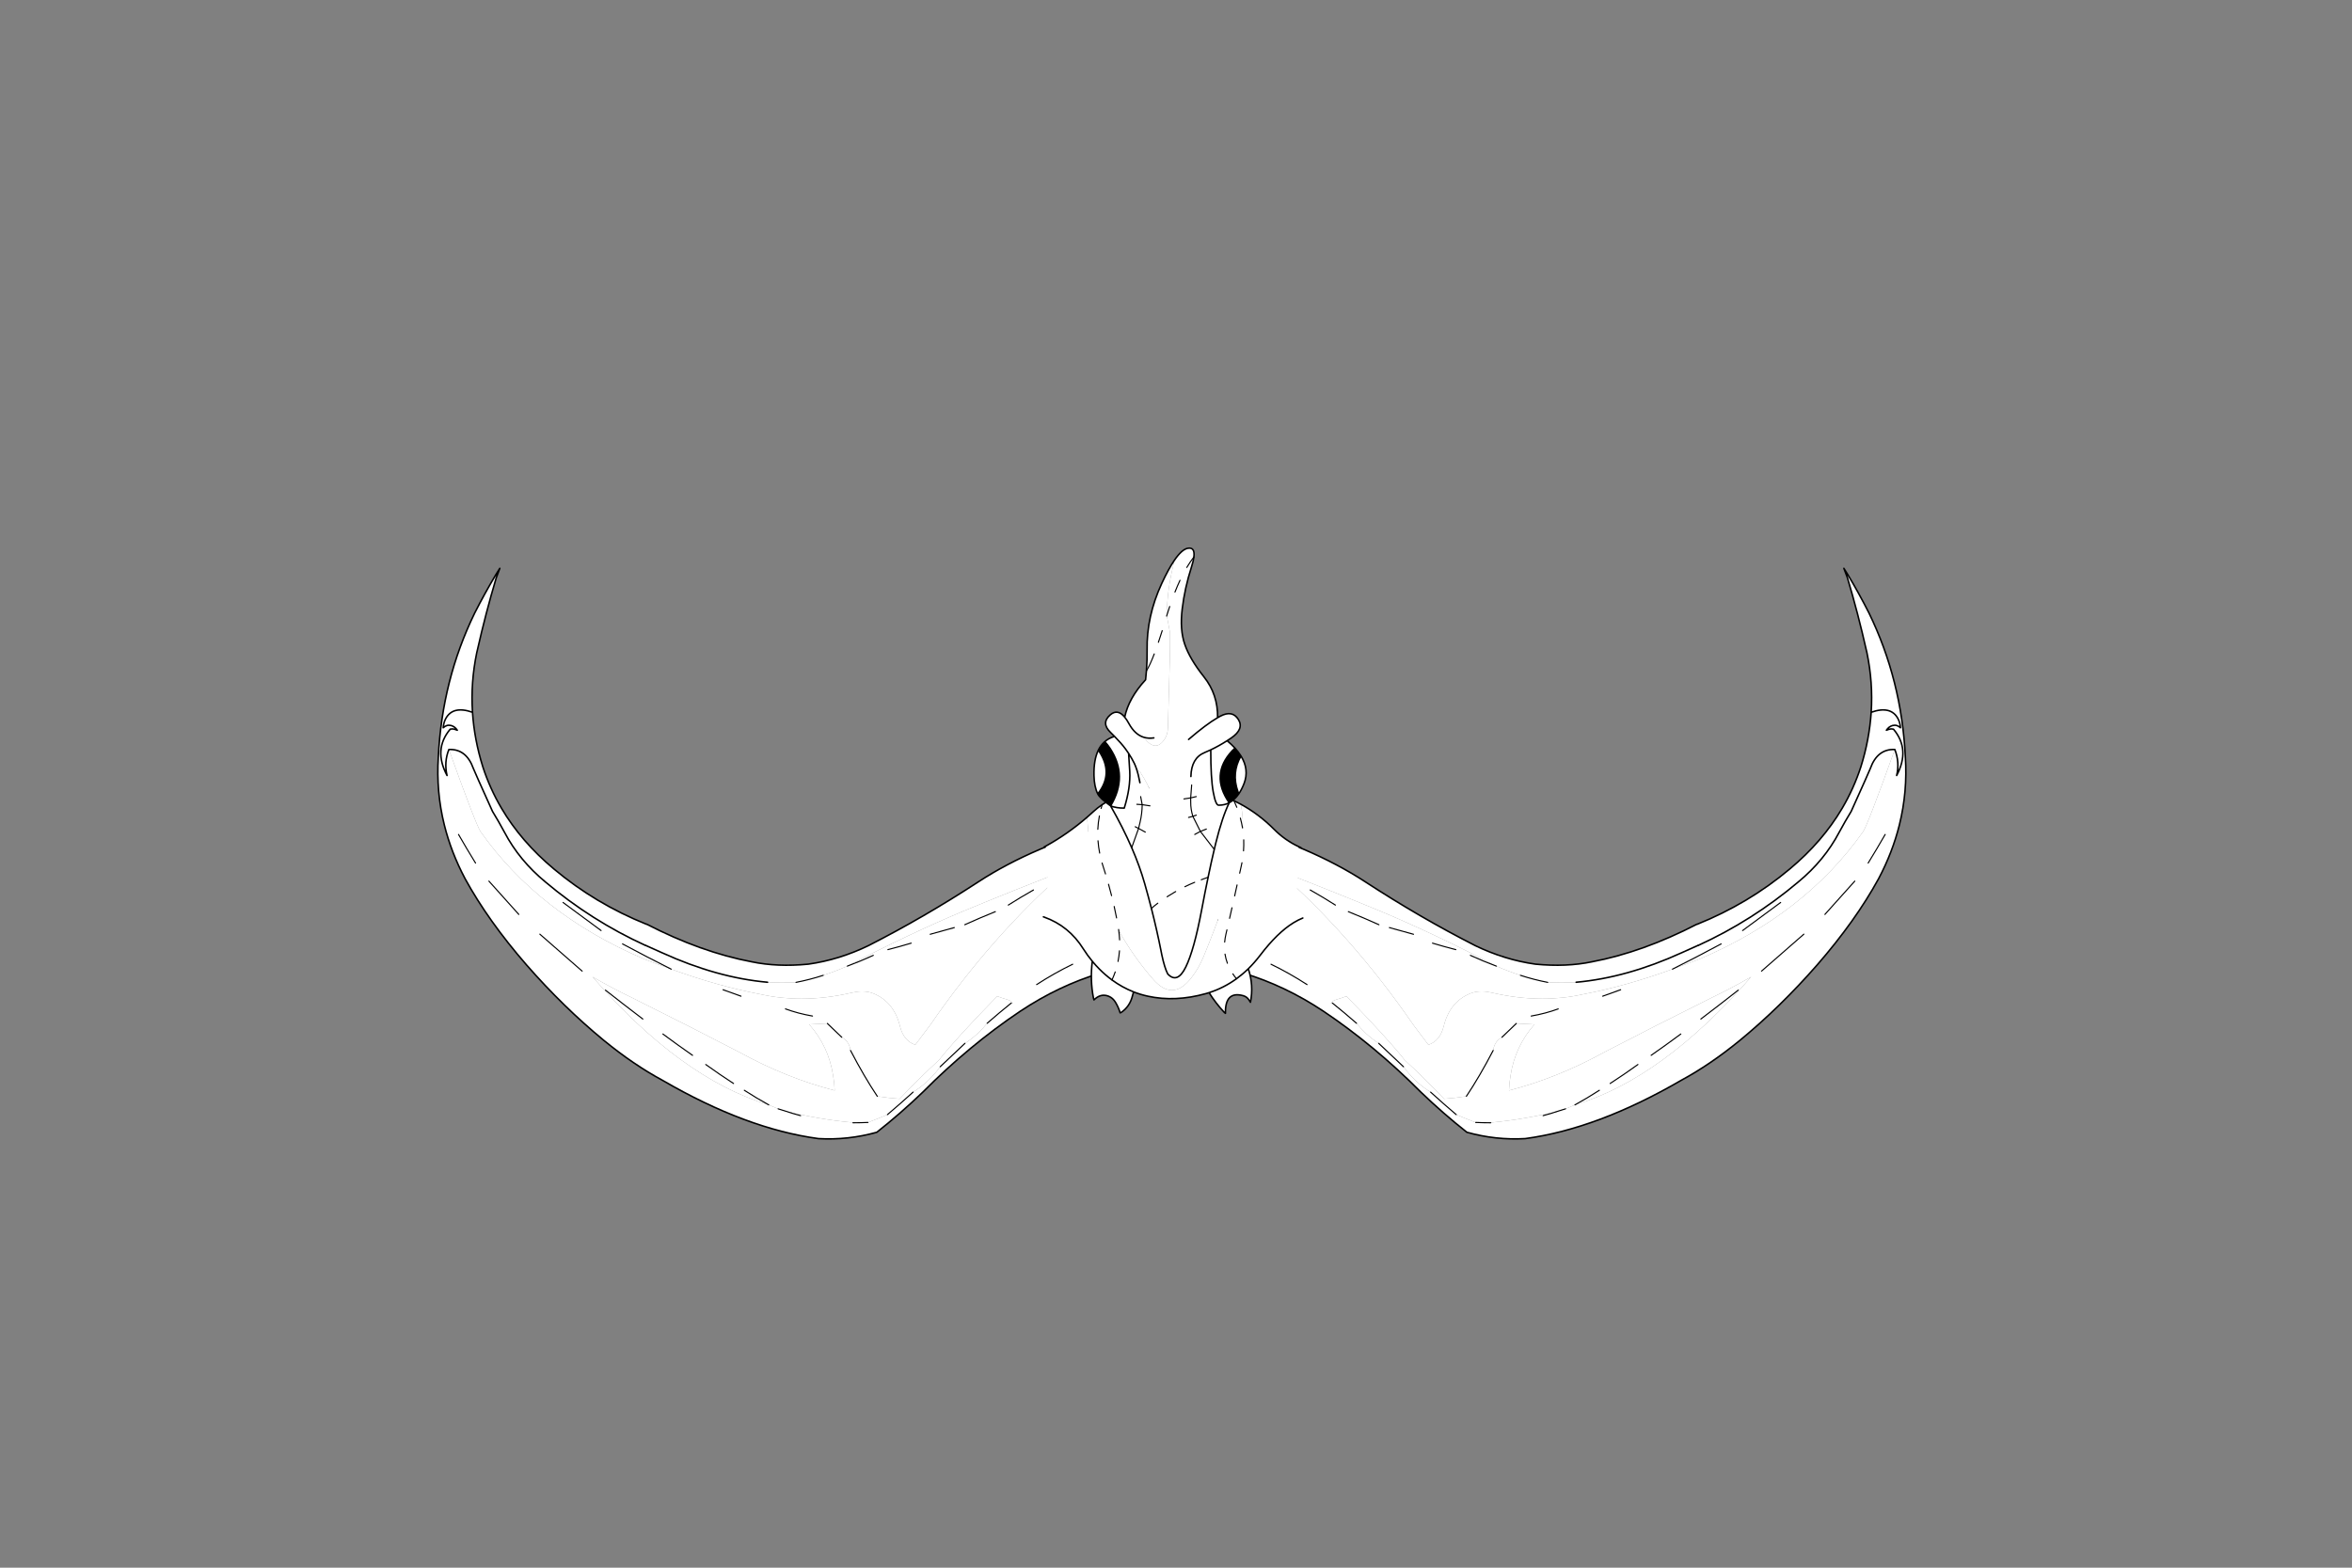 <?xml version="1.0" encoding="utf-8"?>
<!DOCTYPE svg PUBLIC "-//W3C//DTD SVG 1.1//EN" "http://www.w3.org/Graphics/SVG/1.1/DTD/svg11.dtd">
<svg version="1.1" xmlns="http://www.w3.org/2000/svg" xmlns:xlink="http://www.w3.org/1999/xlink" viewBox="0 0 30000 20000">

<rect x="0" y="0" width="30000" height="20000" fill="#808080" stroke="none"/>

<g enable-background="new">

<g>

<g>

<g transform="matrix(-0.49 0 0 0.49 15497 11191)">

<g>

<path fill-opacity="1.000" fill="#ffffff" d="M -17665 -3326 Q -17236 -3326 -17059 -2829 Q -17033 -2758 -16561 -1713 Q -16404 -1457 -16251 -1173 Q -15864 -437 -15185 123 Q -13988 1133 -12574 1779 L -12574 1776 L -12146 1968 Q -10718 2618 -9402 2735 Q -9213 2745 -9010 2745 Q -8841 2745 -8661 2738 Q -8303 2669 -7953 2555 Q -7633 2449 -7324 2315 Q -5750 1491 -4311 886 Q -3010 346 -1601 -198 L -1601 -198 Q -3563 1518 -5165 3845 L -5556 4365 Q -5857 4262 -5953 3887 Q -6107 3250 -6641 3029 Q -6778 2973 -6940 2973 Q -7063 2973 -7200 3005 Q -7881 3164 -8521 3164 Q -9064 3164 -9577 3049 Q -10688 2838 -11910 2394 Q -12261 2271 -12623 2128 Q -15360 957 -16872 -1186 Q -16992 -1363 -17697 -3325 Q -17681 -3326 -17665 -3326 Z M -13959 2593 L -13959 2593 Q -13439 2893 -12930 3137 Q -11409 3894 -10139 4554 Q -8913 5228 -7654 5553 Q -7661 5353 -7695 5164 Q -7810 4408 -8317 3832 L -7845 3808 L -7470 4167 L -7430 4193 Q -7272 4298 -7242 4511 Q -6884 5198 -6545 5704 Q -6246 5751 -5962 5770 Q -5471 5251 -4939 4760 Q -4457 4155 -3422 3099 Q -3293 3149 -3167 3184 Q -3060 3215 -3012 3286 L -3019 3284 Q -3035 3277 -3058 3277 Q -3372 3530 -3685 3803 Q -3913 4086 -4189 4277 L -4263 4326 L -4908 4935 Q -5193 5324 -5565 5564 L -5614 5596 Q -5947 5899 -6280 6181 Q -6530 6287 -6787 6385 Q -6977 6394 -7178 6394 L -7221 6384 Q -8058 6306 -8942 6088 L -9126 6031 Q -9250 5982 -9370 5928 Q -11651 5245 -13959 2593 Z M -16371 -8041 L -16471 -7882 Q -16768 -7384 -17025 -6877 Q -17874 -5132 -17971 -3135 Q -18031 -2229 -17816 -1362 Q -17639 -649 -17275 39 Q -16675 1135 -15674 2286 Q -14714 3384 -13662 4250 Q -12889 4882 -12135 5289 Q -9956 6554 -8076 6806 Q -7942 6814 -7809 6814 Q -7176 6814 -6558 6641 Q -5950 6162 -5358 5594 Q -4151 4379 -2820 3487 Q -1821 2823 -741 2498 Q -503 2000 -257 1509 Q 587 -105 -341 -1411 Q -2493 -807 -3911 119 Q -5329 1045 -6774 1781 Q -7538 2151 -8342 2264 Q -8631 2292 -8903 2292 Q -9386 2292 -9812 2203 Q -11137 1952 -12546 1224 L -12549 1227 Q -13883 692 -14964 -215 Q -15815 -925 -16328 -1796 Q -16628 -2306 -16813 -2872 Q -17036 -3584 -17082 -4294 Q -17132 -5069 -16972 -5842 L -16956 -5910 Q -16741 -6865 -16465 -7792 L -16371 -8041 Z">

</path>

<path fill-opacity="1.000" fill="#ffffff" d="M -17665 -3326 Q -17681 -3326 -17697 -3325 Q -16992 -1363 -16872 -1186 Q -15360 957 -12623 2128 Q -12261 2271 -11910 2394 Q -10688 2838 -9577 3049 Q -9064 3164 -8521 3164 Q -7882 3164 -7200 3005 Q -7063 2973 -6940 2973 Q -6778 2973 -6641 3029 Q -6107 3250 -5953 3887 Q -5857 4262 -5556 4365 L -5165 3845 Q -3563 1518 -1601 -198 L -1601 -198 Q -3010 346 -4311 886 Q -5750 1491 -7324 2315 Q -7633 2449 -7953 2555 Q -8303 2669 -8661 2738 Q -8841 2745 -9010 2745 Q -9213 2745 -9402 2735 Q -10718 2618 -12146 1968 L -12574 1776 L -12574 1779 Q -13988 1133 -15185 123 Q -15864 -437 -16251 -1173 Q -16404 -1457 -16561 -1713 Q -17033 -2758 -17059 -2829 Q -17236 -3326 -17665 -3326 Z M -13959 2593 L -13959 2593 Q -11651 5245 -9370 5928 Q -9250 5982 -9126 6031 L -8942 6088 Q -8058 6306 -7221 6384 L -7178 6394 Q -6977 6394 -6787 6385 Q -6530 6287 -6280 6181 Q -5947 5899 -5614 5596 L -5565 5564 Q -5193 5324 -4908 4935 L -4263 4326 L -4189 4277 Q -3913 4086 -3685 3803 Q -3372 3530 -3058 3277 Q -3035 3277 -3019 3284 L -3012 3286 Q -3060 3215 -3167 3184 Q -3293 3149 -3422 3099 Q -4457 4155 -4939 4760 Q -5471 5251 -5962 5770 Q -6246 5751 -6545 5704 Q -6884 5198 -7242 4511 Q -7272 4298 -7430 4193 L -7470 4167 L -7845 3808 L -8317 3832 Q -7810 4408 -7695 5164 Q -7661 5353 -7654 5553 Q -8913 5228 -10139 4554 Q -11409 3894 -12930 3137 Q -13439 2893 -13959 2593 Z">

</path>

<path fill="none" stroke-opacity="1.000" stroke="rgb(0,0,0)" stroke-linejoin="round" stroke-linecap="round" stroke-width="28.572" d="M -12574 1779 L -12574 1776 M -8661 2738 Q -8303 2669 -7953 2555 M -17003 -368 Q -17233 -741 -17446 -1113 M -3135 726 Q -2808 518 -2480 333 M -6545 5704 Q -6884 5198 -7242 4511 M -7470 4167 L -7845 3808 M -9370 5928 Q -9684 5756 -10006 5548 M -1459 2266 Q -1936 2497 -2397 2796 M -4268 1237 Q -3870 1057 -3472 897 M -5663 1717 Q -5964 1808 -6269 1886 M -5168 1486 L -4540 1312 M -4263 4326 L -4908 4935 M -5614 5596 Q -5947 5899 -6280 6181 M -6787 6385 Q -6977 6394 -7178 6394 M -8942 6088 Q -8742 6156 -8542 6208 M -3058 3277 Q -3372 3530 -3685 3803 M -8232 3615 Q -8606 3550 -8935 3429 M -6649 2035 Q -6981 2187 -7324 2315 M -10093 3098 L -10560 2930 M -10287 5371 Q -10641 5142 -11010 4877 M -11354 4638 Q -11732 4375 -12126 4083 M -9126 6031 L -8942 6088 M -13735 1389 L -14725 658 M -14228 2445 L -15329 1483 M -15877 969 L -16655 102 M -11910 2394 Q -12533 2082 -13176 1737 M -12648 3693 Q -13127 3329 -13621 2941">

</path>

<path fill="none" stroke-opacity="1.000" stroke="rgb(0,0,0)" stroke-linejoin="round" stroke-linecap="round" stroke-width="40" d="M -17082 -4294 Q -17132 -5069 -16972 -5842 L -16956 -5910 Q -16741 -6865 -16465 -7792 L -16371 -8041 L -16471 -7882 Q -16768 -7384 -17025 -6877 Q -17874 -5132 -17971 -3135 Q -18031 -2229 -17816 -1362 Q -17639 -649 -17275 39 Q -16675 1135 -15674 2286 Q -14714 3384 -13662 4250 Q -12889 4882 -12135 5289 Q -9956 6554 -8076 6806 Q -7305 6850 -6558 6641 Q -5950 6162 -5358 5594 Q -4151 4379 -2820 3487 Q -1821 2823 -741 2498 Q -503 2000 -257 1509 Q 587 -105 -341 -1411 Q -2493 -807 -3911 119 Q -5329 1045 -6774 1781 Q -7538 2151 -8342 2264 Q -9147 2342 -9812 2203 Q -11137 1952 -12546 1224 M -12549 1227 Q -13883 692 -14964 -215 Q -15815 -925 -16328 -1796 Q -16628 -2306 -16813 -2872 Q -17036 -3584 -17082 -4294 Q -17597 -4475 -17782 -4123 Q -17835 -4021 -17844 -3891 Q -17753 -3978 -17638 -3949 Q -17541 -3922 -17478 -3826 Q -17536 -3854 -17600 -3861 L -17657 -3855 L -17663 -3853 Q -18106 -3326 -17745 -2648 Q -17827 -2996 -17697 -3325 Q -17243 -3344 -17059 -2829 Q -17033 -2758 -16561 -1713 Q -16404 -1457 -16251 -1173 Q -15864 -437 -15185 123 Q -13988 1133 -12574 1779 M -12574 1776 L -12146 1968 Q -10718 2618 -9402 2735">

</path>

</g>

</g>

<g transform="matrix(0.49 0 0 0.49 14397 11191)">

<g>

<path fill-opacity="1.000" fill="#ffffff" d="M -17665 -3326 Q -17236 -3326 -17059 -2829 Q -17033 -2758 -16561 -1713 Q -16404 -1457 -16251 -1173 Q -15864 -437 -15185 123 Q -13988 1133 -12574 1779 L -12574 1776 L -12146 1968 Q -10718 2618 -9402 2735 Q -9213 2745 -9010 2745 Q -8841 2745 -8661 2738 Q -8303 2669 -7953 2555 Q -7633 2449 -7324 2315 Q -5750 1491 -4311 886 Q -3010 346 -1601 -198 L -1601 -198 Q -3563 1518 -5165 3845 L -5556 4365 Q -5857 4262 -5953 3887 Q -6107 3250 -6641 3029 Q -6778 2973 -6940 2973 Q -7063 2973 -7200 3005 Q -7881 3164 -8521 3164 Q -9064 3164 -9577 3049 Q -10688 2838 -11910 2394 Q -12261 2271 -12623 2128 Q -15360 957 -16872 -1186 Q -16992 -1363 -17697 -3325 Q -17681 -3326 -17665 -3326 Z M -13959 2593 L -13959 2593 Q -13439 2893 -12930 3137 Q -11409 3894 -10139 4554 Q -8913 5228 -7654 5553 Q -7661 5353 -7695 5164 Q -7810 4408 -8317 3832 L -7845 3808 L -7470 4167 L -7430 4193 Q -7272 4298 -7242 4511 Q -6884 5198 -6545 5704 Q -6246 5751 -5962 5770 Q -5471 5251 -4939 4760 Q -4457 4155 -3422 3099 Q -3293 3149 -3167 3184 Q -3060 3215 -3012 3286 L -3019 3284 Q -3035 3277 -3058 3277 Q -3372 3530 -3685 3803 Q -3913 4086 -4189 4277 L -4263 4326 L -4908 4935 Q -5193 5324 -5565 5564 L -5614 5596 Q -5947 5899 -6280 6181 Q -6530 6287 -6787 6385 Q -6977 6394 -7178 6394 L -7221 6384 Q -8058 6306 -8942 6088 L -9126 6031 Q -9250 5982 -9370 5928 Q -11651 5245 -13959 2593 Z M -16371 -8041 L -16471 -7882 Q -16768 -7384 -17025 -6877 Q -17874 -5132 -17971 -3135 Q -18031 -2229 -17816 -1362 Q -17639 -649 -17275 39 Q -16675 1135 -15674 2286 Q -14714 3384 -13662 4250 Q -12889 4882 -12135 5289 Q -9956 6554 -8076 6806 Q -7942 6814 -7809 6814 Q -7176 6814 -6558 6641 Q -5950 6162 -5358 5594 Q -4151 4379 -2820 3487 Q -1821 2823 -741 2498 Q -503 2000 -257 1509 Q 587 -105 -341 -1411 Q -2493 -807 -3911 119 Q -5329 1045 -6774 1781 Q -7538 2151 -8342 2264 Q -8631 2292 -8903 2292 Q -9386 2292 -9812 2203 Q -11137 1952 -12546 1224 L -12549 1227 Q -13883 692 -14964 -215 Q -15815 -925 -16328 -1796 Q -16628 -2306 -16813 -2872 Q -17036 -3584 -17082 -4294 Q -17132 -5069 -16972 -5842 L -16956 -5910 Q -16741 -6865 -16465 -7792 L -16371 -8041 Z">

</path>

<path fill-opacity="1.000" fill="#ffffff" d="M -17665 -3326 Q -17681 -3326 -17697 -3325 Q -16992 -1363 -16872 -1186 Q -15360 957 -12623 2128 Q -12261 2271 -11910 2394 Q -10688 2838 -9577 3049 Q -9064 3164 -8521 3164 Q -7882 3164 -7200 3005 Q -7063 2973 -6940 2973 Q -6778 2973 -6641 3029 Q -6107 3250 -5953 3887 Q -5857 4262 -5556 4365 L -5165 3845 Q -3563 1518 -1601 -198 L -1601 -198 Q -3010 346 -4311 886 Q -5750 1491 -7324 2315 Q -7633 2449 -7953 2555 Q -8303 2669 -8661 2738 Q -8841 2745 -9010 2745 Q -9213 2745 -9402 2735 Q -10718 2618 -12146 1968 L -12574 1776 L -12574 1779 Q -13988 1133 -15185 123 Q -15864 -437 -16251 -1173 Q -16404 -1457 -16561 -1713 Q -17033 -2758 -17059 -2829 Q -17236 -3326 -17665 -3326 Z M -13959 2593 L -13959 2593 Q -11651 5245 -9370 5928 Q -9250 5982 -9126 6031 L -8942 6088 Q -8058 6306 -7221 6384 L -7178 6394 Q -6977 6394 -6787 6385 Q -6530 6287 -6280 6181 Q -5947 5899 -5614 5596 L -5565 5564 Q -5193 5324 -4908 4935 L -4263 4326 L -4189 4277 Q -3913 4086 -3685 3803 Q -3372 3530 -3058 3277 Q -3035 3277 -3019 3284 L -3012 3286 Q -3060 3215 -3167 3184 Q -3293 3149 -3422 3099 Q -4457 4155 -4939 4760 Q -5471 5251 -5962 5770 Q -6246 5751 -6545 5704 Q -6884 5198 -7242 4511 Q -7272 4298 -7430 4193 L -7470 4167 L -7845 3808 L -8317 3832 Q -7810 4408 -7695 5164 Q -7661 5353 -7654 5553 Q -8913 5228 -10139 4554 Q -11409 3894 -12930 3137 Q -13439 2893 -13959 2593 Z">

</path>

<path fill="none" stroke-opacity="1.000" stroke="rgb(0,0,0)" stroke-linejoin="round" stroke-linecap="round" stroke-width="28.572" d="M -12574 1779 L -12574 1776 M -8661 2738 Q -8303 2669 -7953 2555 M -17003 -368 Q -17233 -741 -17446 -1113 M -3135 726 Q -2808 518 -2480 333 M -6545 5704 Q -6884 5198 -7242 4511 M -7470 4167 L -7845 3808 M -9370 5928 Q -9684 5756 -10006 5548 M -1459 2266 Q -1936 2497 -2397 2796 M -4268 1237 Q -3870 1057 -3472 897 M -5663 1717 Q -5964 1808 -6269 1886 M -5168 1486 L -4540 1312 M -4263 4326 L -4908 4935 M -5614 5596 Q -5947 5899 -6280 6181 M -6787 6385 Q -6977 6394 -7178 6394 M -8942 6088 Q -8742 6156 -8542 6208 M -3058 3277 Q -3372 3530 -3685 3803 M -8232 3615 Q -8606 3550 -8935 3429 M -6649 2035 Q -6981 2187 -7324 2315 M -10093 3098 L -10560 2930 M -10287 5371 Q -10641 5142 -11010 4877 M -11354 4638 Q -11732 4375 -12126 4083 M -9126 6031 L -8942 6088 M -13735 1389 L -14725 658 M -14228 2445 L -15329 1483 M -15877 969 L -16655 102 M -11910 2394 Q -12533 2082 -13176 1737 M -12648 3693 Q -13127 3329 -13621 2941">

</path>

<path fill="none" stroke-opacity="1.000" stroke="rgb(0,0,0)" stroke-linejoin="round" stroke-linecap="round" stroke-width="40" d="M -17082 -4294 Q -17132 -5069 -16972 -5842 L -16956 -5910 Q -16741 -6865 -16465 -7792 L -16371 -8041 L -16471 -7882 Q -16768 -7384 -17025 -6877 Q -17874 -5132 -17971 -3135 Q -18031 -2229 -17816 -1362 Q -17639 -649 -17275 39 Q -16675 1135 -15674 2286 Q -14714 3384 -13662 4250 Q -12889 4882 -12135 5289 Q -9956 6554 -8076 6806 Q -7305 6850 -6558 6641 Q -5950 6162 -5358 5594 Q -4151 4379 -2820 3487 Q -1821 2823 -741 2498 Q -503 2000 -257 1509 Q 587 -105 -341 -1411 Q -2493 -807 -3911 119 Q -5329 1045 -6774 1781 Q -7538 2151 -8342 2264 Q -9147 2342 -9812 2203 Q -11137 1952 -12546 1224 M -12549 1227 Q -13883 692 -14964 -215 Q -15815 -925 -16328 -1796 Q -16628 -2306 -16813 -2872 Q -17036 -3584 -17082 -4294 Q -17597 -4475 -17782 -4123 Q -17835 -4021 -17844 -3891 Q -17753 -3978 -17638 -3949 Q -17541 -3922 -17478 -3826 Q -17536 -3854 -17600 -3861 L -17657 -3855 L -17663 -3853 Q -18106 -3326 -17745 -2648 Q -17827 -2996 -17697 -3325 Q -17243 -3344 -17059 -2829 Q -17033 -2758 -16561 -1713 Q -16404 -1457 -16251 -1173 Q -15864 -437 -15185 123 Q -13988 1133 -12574 1779 M -12574 1776 L -12146 1968 Q -10718 2618 -9402 2735">

</path>

</g>

</g>

<g transform="matrix(0.49 0 0 0.49 14898 11367)">

<g>

<path fill-opacity="1.000" fill="#ffffff" d="M 29 -2731 Q 18 -2731 8 -2731 Q -776 -2726 -1474 -2386 Q -1599 -2325 -1713 -2248 Q -1836 -2166 -1946 -2064 L -2106 -1921 Q -2052 -1146 -1855 -395 Q -1659 357 -1282 1029 L -1276 1040 Q -894 1719 -385 2301 Q -138 2582 102 2582 Q 356 2582 602 2267 Q 800 2015 923 1716 Q 1200 1045 1441 361 Q 1694 -359 1875 -1101 Q 2015 -1677 1895 -2259 L 1717 -2350 Q 1597 -2408 1472 -2457 Q 775 -2731 29 -2731 Z M -1970 1830 Q -2032 2311 -1941 2784 L -1927 2835 Q -1807 2714 -1673 2714 Q -1610 2714 -1543 2741 Q -1434 2786 -1367 2898 Q -1289 3028 -1245 3172 L -1222 3164 Q -991 3009 -923 2720 L -896 2627 Q -1194 2510 -1458 2316 Q -1629 2191 -1785 2034 Q -1883 1935 -1970 1830 Z M 2090 2025 Q 1942 2169 1782 2285 Q 1453 2524 1069 2647 Q 1240 2920 1464 3159 L 1495 3185 Q 1485 2702 1801 2702 Q 1871 2702 1958 2726 Q 2051 2751 2109 2838 L 2146 2897 Q 2234 2453 2090 2025 Z">

</path>

<path fill-opacity="1.000" fill="#ffffff" d="M 1895 -2259 Q 2015 -1677 1875 -1101 Q 1694 -359 1441 361 Q 1200 1045 923 1716 Q 800 2015 602 2267 Q 356 2582 102 2582 Q -138 2582 -385 2301 Q -894 1719 -1276 1040 L -1282 1029 L -1282 1029 Q -1282 1029 -1282 1029 Q -1659 357 -1855 -395 Q -2052 -1146 -2106 -1921 Q -2608 -1486 -3180 -1169 L -3155 -914 Q -3093 -111 -3225 679 Q -2578 909 -2203 1509 Q -2097 1677 -1970 1830 Q -1883 1935 -1785 2034 Q -1629 2191 -1458 2316 Q -1194 2510 -896 2627 Q -717 2697 -525 2739 Q -231 2803 76 2803 Q 518 2803 988 2671 L 1069 2647 Q 1453 2524 1782 2285 Q 1942 2169 2090 2025 Q 2251 1867 2398 1675 Q 2848 1083 3270 825 Q 3289 538 3323 253 Q 3408 -449 3399 -1155 Q 3043 -1323 2763 -1604 Q 2369 -2000 1895 -2259 Z">

</path>

<path fill="none" stroke-opacity="1.000" stroke="rgb(0,0,0)" stroke-linejoin="round" stroke-linecap="round" stroke-width="28.572" d="M 1717 -2350 L 1791 -2180 M 1971 -1332 Q 1976 -1190 1966 -1045 M 1884 -1897 Q 1918 -1770 1940 -1642 M 1925 -736 L 1908 -655 L 1866 -464 M -1713 -2248 L -1742 -2149 M -1786 -1954 Q -1819 -1782 -1827 -1606 M -1282 1029 L -1286 1001 M -1716 -728 L -1689 -641 L -1627 -444 M -1822 -1307 Q -1811 -1148 -1779 -987 M -1401 404 L -1339 701 M -1263 1557 Q -1274 1698 -1301 1834 M -1282 1029 Q -1266 1153 -1260 1273 M -1458 2316 Q -1411 2213 -1374 2107 M 1782 2285 Q 1730 2222 1688 2157 M 1484 1644 Q 1503 1765 1546 1881 M 1534 1012 L 1508 1124 Q 1484 1229 1475 1330 M 1665 437 L 1603 712 M -1548 -175 L -1469 121 M 1798 -157 L 1735 128">

</path>

<path fill="none" stroke-opacity="1.000" stroke="rgb(0,0,0)" stroke-linejoin="round" stroke-linecap="round" stroke-width="40" d="M -2106 -1921 L -1946 -2064 Q -1836 -2166 -1713 -2248 Q -1599 -2325 -1474 -2386 Q -776 -2726 8 -2731 Q 765 -2735 1472 -2457 Q 1597 -2408 1717 -2350 L 1895 -2259 Q 2369 -2000 2763 -1604 Q 3043 -1323 3399 -1155 L 3461 -1127 M -3227 -1143 L -3180 -1169 Q -2608 -1486 -2106 -1921 M -3225 679 Q -2578 909 -2203 1509 Q -2097 1677 -1970 1830 Q -1883 1935 -1785 2034 Q -1629 2191 -1458 2316 M -1970 1830 Q -2032 2311 -1941 2784 L -1927 2835 Q -1750 2657 -1543 2741 Q -1434 2786 -1367 2898 Q -1289 3028 -1245 3172 L -1222 3164 Q -991 3009 -923 2720 L -896 2627 Q -1194 2510 -1458 2316 M -896 2627 Q -717 2697 -525 2739 Q 190 2895 988 2671 L 1069 2647 Q 1453 2524 1782 2285 M -3243 673 L -3225 679 M 3270 825 Q 3391 751 3509 704 M 3270 825 Q 2848 1083 2398 1675 Q 2251 1867 2090 2025 Q 2234 2453 2146 2897 L 2109 2838 Q 2051 2751 1958 2726 Q 1483 2595 1495 3185 L 1464 3159 Q 1240 2920 1069 2647 M 2090 2025 Q 1942 2169 1782 2285">

</path>

</g>

</g>

<g transform="matrix(0.49 0 0 0.49 14924 10754)">

<g>

<path fill-opacity="1.000" fill="rgb(255,255,255)" d="M 1846 -2265 Q 1594 -1822 1766 -1340 L 1789 -1278 Q 1866 -1391 1927 -1548 Q 2065 -1910 1846 -2265 Z M -1867 -2415 Q -1989 -2164 -1980 -1756 Q -1974 -1468 -1882 -1277 Q -1464 -1800 -1840 -2376 L -1867 -2415 Z M 1486 -2662 Q 1274 -2526 1060 -2424 Q 1059 -1679 1125 -1323 Q 1187 -982 1265 -982 Q 1268 -982 1272 -983 Q 1419 -983 1540 -1046 Q 1036 -1775 1617 -2398 L 1691 -2468 Q 1602 -2565 1486 -2662 Z M -1445 -2774 Q -1592 -2731 -1698 -2638 Q -1621 -2553 -1561 -2462 Q -1084 -1737 -1547 -964 Q -1399 -907 -1199 -907 Q -1196 -907 -1192 -907 Q -1026 -1438 -1049 -1865 L -1078 -2331 L -1159 -2447 Q -1267 -2593 -1445 -2774 Z">

</path>

<path fill-opacity="1.000" fill="rgb(0,0,0)" d="M 1691 -2468 L 1617 -2398 Q 1036 -1775 1540 -1046 Q 1681 -1120 1789 -1278 L 1766 -1340 Q 1594 -1822 1846 -2265 Q 1783 -2367 1691 -2468 Z M -1707 -2640 Q -1720 -2640 -1720 -2619 Q -1809 -2535 -1867 -2415 L -1840 -2376 Q -1464 -1800 -1882 -1277 Q -1829 -1166 -1547 -964 Q -1084 -1737 -1561 -2462 Q -1621 -2553 -1698 -2638 Q -1703 -2640 -1707 -2640 Z">

</path>

<path fill-opacity="1.000" fill="#ffffff" d="M 504 -7676 Q 483 -7676 458 -7671 Q 303 -7640 110 -7355 L 72 -7174 Q -76 -6553 -85 -5921 L 0 -5471 Q 3 -5139 -5 -4807 L -56 -2987 Q -61 -2830 -133 -2715 Q -250 -2532 -380 -2532 Q -523 -2532 -684 -2751 Q -916 -2822 -1072 -3110 Q -1126 -3209 -1180 -3275 Q -1287 -3405 -1396 -3405 Q -1476 -3405 -1556 -3335 Q -1802 -3122 -1549 -2878 L -1445 -2774 Q -1267 -2593 -1159 -2447 L -1078 -2331 Q -994 -2203 -931 -2074 Q -902 -2013 -876 -1937 Q -812 -1895 -770 -1832 Q -381 -1250 -299 -528 Q -190 432 -51 1385 L -39 1575 Q 14 2265 -215 2911 Q -141 3258 -60 3411 Q 33 3510 122 3510 Q 271 3510 409 3232 Q 627 2788 824 1738 Q 910 1280 991 893 Q 1073 494 1151 169 L 1190 6 Q 1359 -676 1540 -1046 L 1540 -1046 Q 1419 -983 1272 -983 Q 1269 -982 1265 -982 Q 1187 -982 1125 -1323 Q 1059 -1679 1060 -2424 Q 1274 -2526 1486 -2662 L 1592 -2732 Q 1934 -2967 1778 -3216 Q 1683 -3366 1533 -3366 Q 1434 -3366 1310 -3301 L 1238 -3261 Q 1248 -3865 882 -4325 Q 516 -4786 384 -5169 Q 251 -5552 317 -6094 Q 382 -6637 557 -7181 Q 608 -7338 621 -7445 L 621 -7445 Q 621 -7445 621 -7445 Q 649 -7676 504 -7676 Z">

</path>

<path fill-opacity="1.000" fill="#ffffff" d="M 110 -7355 Q -41 -7133 -216 -6756 Q -614 -5896 -597 -5023 Q -592 -4788 -615 -4480 L -636 -4249 Q -1078 -3769 -1180 -3275 Q -1126 -3209 -1072 -3110 Q -916 -2822 -684 -2751 Q -524 -2532 -380 -2532 Q -249 -2532 -133 -2715 Q -61 -2830 -56 -2987 L -5 -4807 Q 3 -5139 0 -5471 L -85 -5921 Q -76 -6553 72 -7174 L 110 -7355 Z M -1078 -2331 L -1049 -1865 Q -1026 -1438 -1192 -907 Q -1195 -907 -1199 -907 Q -1399 -907 -1547 -964 L -1547 -964 Q -1224 -399 -998 123 Q -787 610 -660 1058 Q -566 1388 -485 1706 Q -339 2281 -234 2814 L -215 2911 Q 14 2265 -39 1575 L -51 1385 Q -190 432 -299 -528 Q -381 -1250 -770 -1832 Q -812 -1895 -876 -1937 L -876 -1937 Q -876 -1937 -876 -1937 Q -902 -2013 -931 -2074 Q -994 -2203 -1078 -2331 Z">

</path>

<path fill="none" stroke-opacity="1.000" stroke="rgb(0,0,0)" stroke-linejoin="round" stroke-linecap="round" stroke-width="40" d="M 621 -7445 Q 653 -7710 458 -7671 Q 303 -7640 110 -7355 M 621 -7445 Q 608 -7338 557 -7181 Q 382 -6637 317 -6094 Q 251 -5552 384 -5169 Q 516 -4786 882 -4325 Q 1248 -3865 1238 -3261 L 1310 -3301 Q 1621 -3465 1778 -3216 Q 1934 -2967 1592 -2732 L 1486 -2662 Q 1602 -2565 1691 -2468 Q 1783 -2367 1846 -2265 Q 2065 -1910 1927 -1548 Q 1866 -1391 1789 -1278 Q 1681 -1120 1540 -1046 Q 1359 -676 1190 6 L 1151 169 Q 1073 494 991 893 Q 910 1280 824 1738 Q 627 2788 409 3232 Q 190 3675 -60 3411 Q -141 3258 -215 2911 L -234 2814 Q -339 2281 -485 1706 Q -566 1388 -660 1058 Q -787 610 -998 123 Q -1224 -399 -1547 -964 Q -1829 -1166 -1882 -1277 Q -1974 -1468 -1980 -1756 Q -1989 -2164 -1867 -2415 Q -1809 -2535 -1720 -2619 M -1698 -2638 Q -1592 -2731 -1445 -2774 L -1549 -2878 Q -1802 -3122 -1556 -3335 Q -1366 -3501 -1180 -3275 Q -1078 -3769 -636 -4249 L -615 -4480 Q -592 -4788 -597 -5023 Q -614 -5896 -216 -6756 Q -41 -7133 110 -7355 M 1486 -2662 Q 1274 -2526 1060 -2424 Q 1059 -1679 1125 -1323 Q 1190 -968 1272 -983 Q 1419 -983 1540 -1046 Q 1036 -1775 1617 -2398 L 1691 -2468 M 1060 -2424 L 901 -2354 Q 553 -2211 543 -1730 M 483 -2695 Q 941 -3089 1238 -3261 M 1846 -2265 Q 1594 -1822 1766 -1340 L 1789 -1278 M -684 -2751 Q -916 -2822 -1072 -3110 Q -1126 -3209 -1180 -3275 M -1445 -2774 Q -1267 -2593 -1159 -2447 L -1078 -2331 Q -994 -2203 -931 -2074 Q -902 -2013 -876 -1937 M -422 -2735 Q -563 -2714 -684 -2751 M -1882 -1277 Q -1464 -1800 -1840 -2376 L -1867 -2415 M -1720 -2619 L -1698 -2638 Q -1621 -2553 -1561 -2462 Q -1084 -1737 -1547 -964 Q -1396 -906 -1192 -907 Q -1026 -1438 -1049 -1865 L -1078 -2331 M -876 -1937 Q -823 -1783 -784 -1569">

</path>

<path fill="none" stroke-opacity="1.000" stroke="rgb(0,0,0)" stroke-linejoin="round" stroke-linecap="round" stroke-width="28.572" d="M 436 -7173 Q 526 -7324 621 -7445 M -85 -5921 L -9 -6156 M 128 -6532 Q 192 -6694 259 -6838 M 683 -1207 L 537 -1173 L 538 -1066 Q 536 -877 594 -693 L 683 -724 M 362 -1146 L 537 -1173 L 563 -1509 M 1151 169 L 790 -300 L 643 -221 M 594 -693 L 790 -300 L 945 -362 M 482 -664 L 594 -693 M 813 958 Q 901 924 991 893 M 387 1139 Q 512 1078 641 1025 M -51 1385 Q 33 1331 120 1281 L 147 1266 M -303 -5224 L -204 -5527 M -89 -5906 L -85 -5921 M -615 -4480 Q -527 -4618 -411 -4921 M -765 -1207 L -725 -997 L -523 -966 M -998 123 L -819 -378 L -906 -422 M -819 -378 L -780 -542 Q -727 -764 -725 -997 L -865 -1006 M -819 -378 L -644 -282 M -485 1706 Q -406 1633 -319 1569 M -76 1401 L -51 1385">

</path>

</g>

</g>

</g>

</g>

</g>

</svg>
